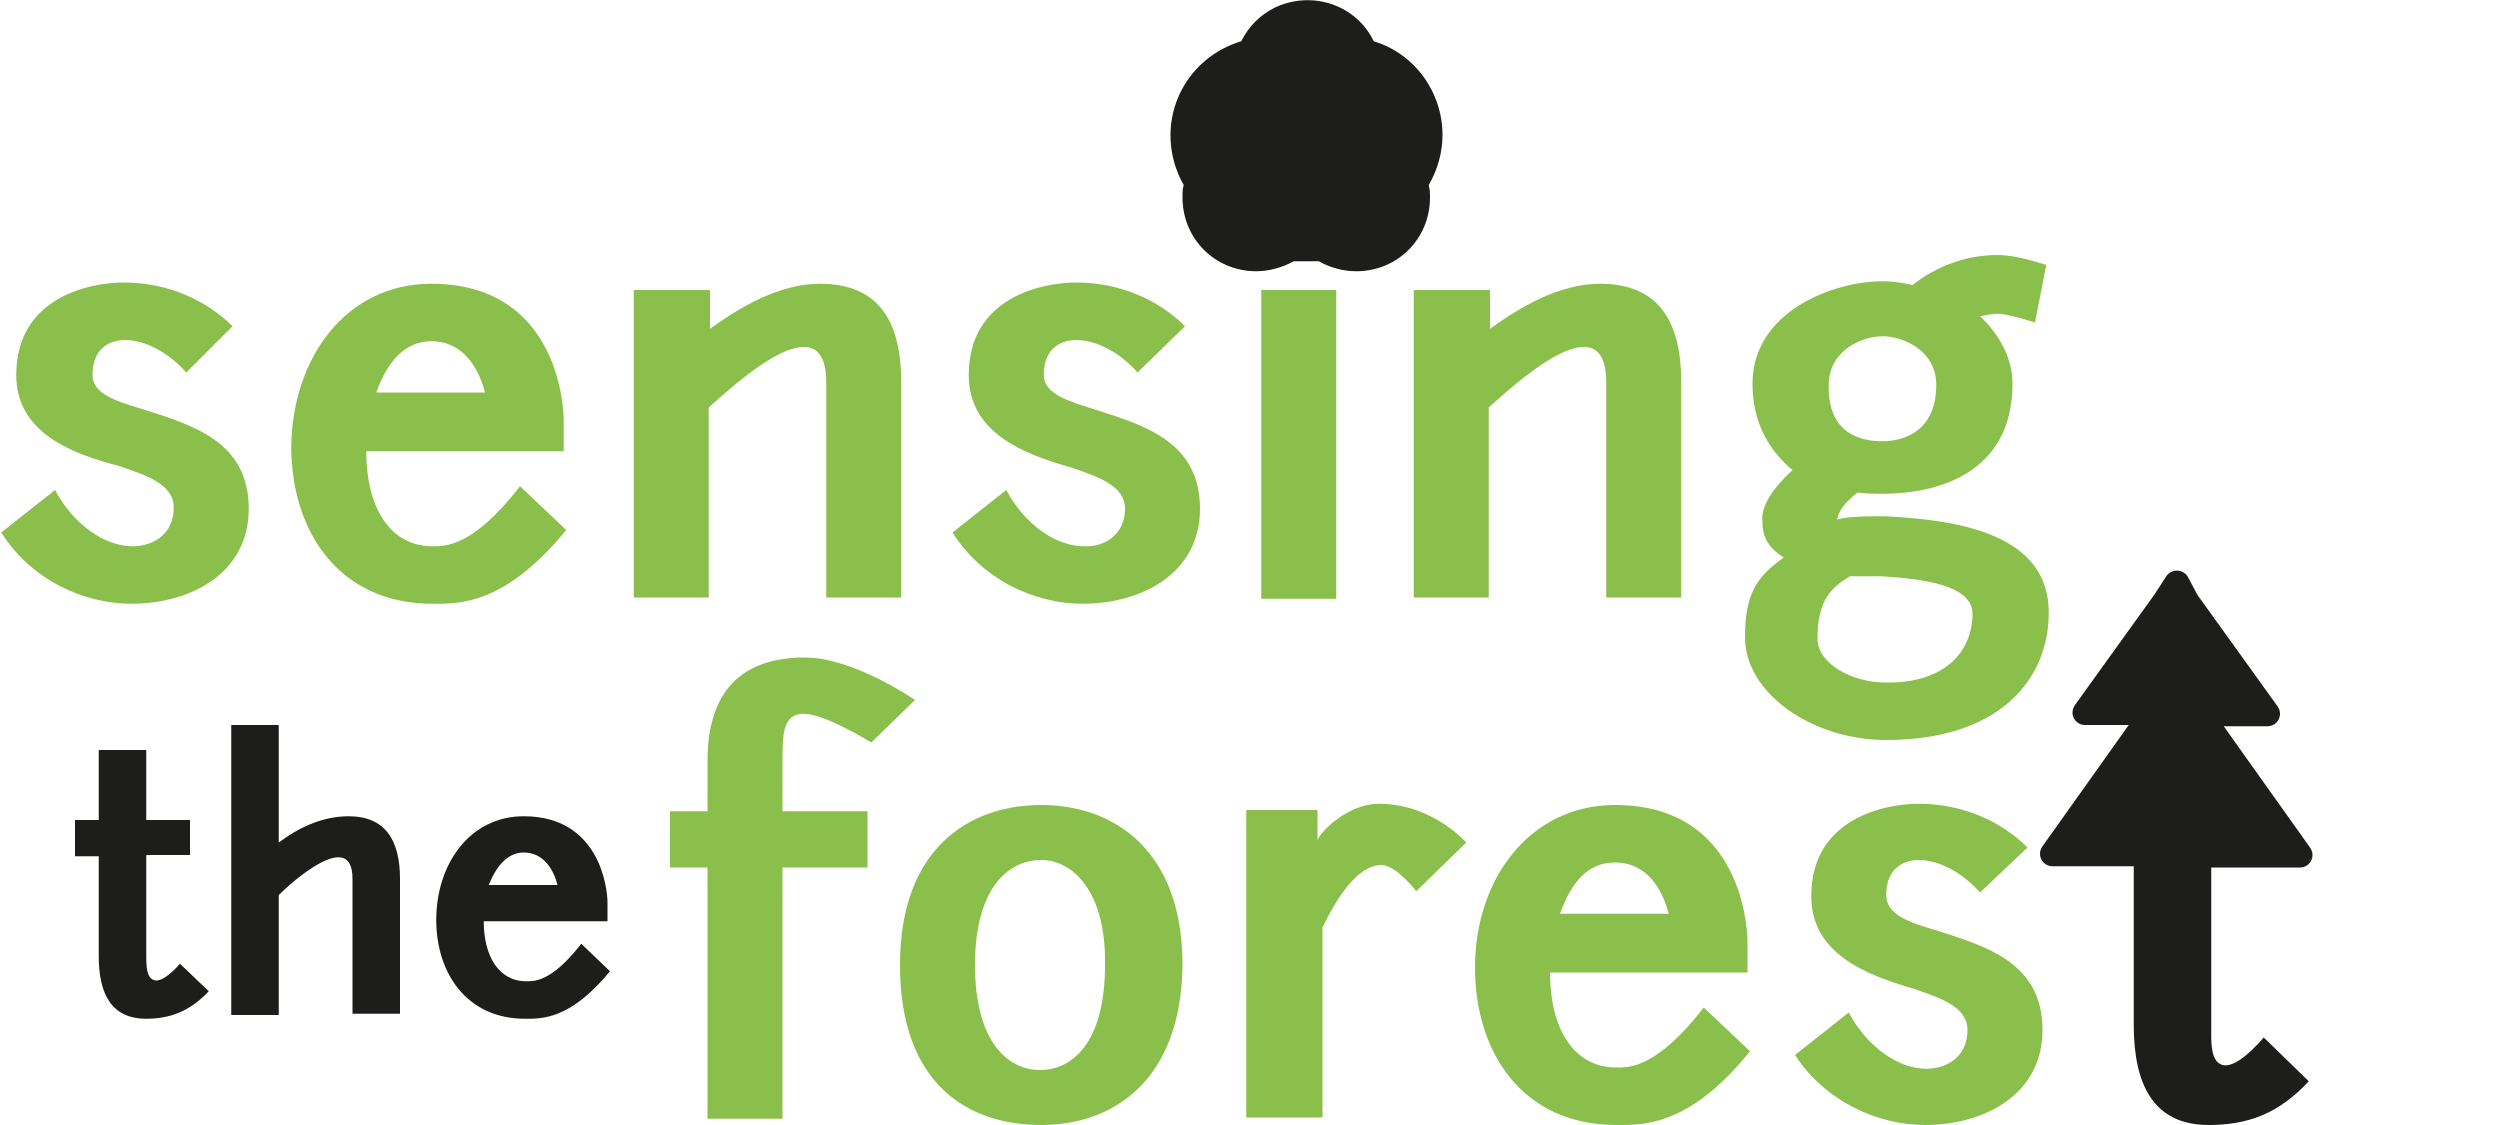 <?xml version="1.0" encoding="utf-8"?>
<!-- Generator: Adobe Illustrator 26.0.3, SVG Export Plug-In . SVG Version: 6.00 Build 0)  -->
<svg version="1.1" id="Layer_1" xmlns="http://www.w3.org/2000/svg" xmlns:xlink="http://www.w3.org/1999/xlink" x="0px" y="0px"
	 viewBox="0 0 20 9" style="enable-background:new 0 0 20 9;" xml:space="preserve">
<style type="text/css">
	.st0{fill:#8BBF4B;}
	.st1{fill:#1D1D1B;}
</style>
<g>
	<g>
		<path class="st0" d="M1.13,3.27c0.41,0.13,0.86,0.26,0.86,0.8c0,0.52-0.47,0.76-0.94,0.76c-0.38,0-0.8-0.19-1.04-0.57l0.43-0.34
			c0.15,0.28,0.4,0.45,0.62,0.45c0.17,0,0.33-0.1,0.33-0.31c0-0.19-0.23-0.26-0.43-0.33C0.57,3.63,0.13,3.46,0.13,3
			c0-0.63,0.6-0.74,0.86-0.74c0.35,0,0.66,0.14,0.87,0.35L1.49,2.98C1.35,2.82,1.16,2.72,1,2.72C0.91,2.72,0.74,2.76,0.74,3
			C0.74,3.15,0.93,3.21,1.13,3.27z"/>
		<path class="st0" d="M3.45,2.27c0.98,0,1.06,0.92,1.06,1.1v0.24H2.93c0,0.45,0.19,0.76,0.53,0.76c0.1,0,0.32,0.01,0.7-0.48
			l0.37,0.35c-0.5,0.61-0.87,0.59-1.07,0.59c-0.75,0-1.13-0.58-1.13-1.26C2.34,2.86,2.77,2.27,3.45,2.27z M3.01,3.14h0.87
			C3.83,2.95,3.71,2.73,3.45,2.73C3.24,2.73,3.1,2.89,3.01,3.14z"/>
		<path class="st0" d="M5.07,4.78V2.32h0.61v0.31c0.25-0.18,0.56-0.36,0.88-0.36c0.47,0,0.65,0.3,0.65,0.79v1.72h-0.6V3.06
			c0-0.67-0.75,0.03-0.94,0.2v1.52H5.07z"/>
		<path class="st0" d="M8.74,3.27C9.15,3.4,9.6,3.53,9.6,4.07c0,0.52-0.47,0.76-0.94,0.76c-0.38,0-0.8-0.19-1.04-0.57l0.43-0.34
			c0.15,0.28,0.4,0.45,0.62,0.45C8.83,4.38,9,4.28,9,4.07c0-0.19-0.23-0.26-0.43-0.33C8.18,3.63,7.75,3.46,7.75,3
			c0-0.63,0.6-0.74,0.86-0.74c0.35,0,0.66,0.14,0.87,0.35L9.1,2.98C8.96,2.82,8.77,2.72,8.61,2.72C8.52,2.72,8.35,2.76,8.35,3
			C8.35,3.15,8.55,3.21,8.74,3.27z"/>
		<path class="st0" d="M10.69,2.32v2.47h-0.6V2.32H10.69z"/>
		<path class="st0" d="M11.31,4.78V2.32h0.61v0.31c0.25-0.18,0.56-0.36,0.88-0.36c0.47,0,0.65,0.3,0.65,0.79v1.72h-0.6V3.06
			c0-0.67-0.75,0.03-0.94,0.2v1.52H11.31z"/>
		<path class="st0" d="M14.34,3.76c-0.17-0.14-0.32-0.36-0.32-0.69c0-0.58,0.65-0.82,1.04-0.82c0.07,0,0.15,0.01,0.24,0.03
			c0.19-0.15,0.43-0.24,0.68-0.24c0.1,0,0.24,0.03,0.39,0.08l-0.09,0.46c-0.13-0.04-0.24-0.07-0.3-0.07c-0.04,0-0.09,0.01-0.14,0.02
			c0.14,0.13,0.26,0.32,0.26,0.54c0,0.74-0.64,0.88-1.03,0.88c-0.07,0-0.14,0-0.21-0.01c-0.09,0.07-0.16,0.15-0.16,0.22
			c0.02-0.02,0.17-0.03,0.29-0.03c0.03,0,0.08,0,0.09,0c0.61,0.03,1.31,0.15,1.31,0.77c0,0.55-0.41,1.02-1.3,1.02
			c-0.6,0-1.13-0.38-1.13-0.82c0-0.36,0.1-0.49,0.31-0.64c-0.11-0.07-0.17-0.15-0.17-0.28C14.08,4.05,14.19,3.9,14.34,3.76z
			 M15.78,4.91c0-0.23-0.4-0.28-0.73-0.3c-0.17,0-0.18,0-0.25,0c-0.15,0.09-0.26,0.19-0.26,0.5c0,0.2,0.28,0.35,0.54,0.35
			C15.56,5.47,15.78,5.21,15.78,4.91z M15.06,3.53c0.17,0,0.43-0.08,0.43-0.45c0-0.28-0.27-0.39-0.43-0.39
			c-0.16,0-0.43,0.11-0.43,0.39C14.62,3.48,14.9,3.53,15.06,3.53z"/>
		<path class="st1" d="M10.55,2.09c0.09,0.05,0.19,0.08,0.3,0.08c0.33,0,0.59-0.26,0.59-0.59c0-0.03,0-0.06-0.01-0.1
			c0.07-0.12,0.11-0.26,0.11-0.4c0-0.34-0.22-0.65-0.55-0.75c-0.14-0.29-0.49-0.41-0.79-0.27c-0.12,0.06-0.21,0.15-0.27,0.27
			C9.5,0.46,9.27,0.9,9.4,1.32c0.02,0.06,0.04,0.11,0.07,0.16c-0.01,0.03-0.01,0.06-0.01,0.1c0,0.33,0.26,0.59,0.59,0.59
			c0.1,0,0.21-0.03,0.3-0.08"/>
	</g>
	<g>
		<path class="st0" d="M8.33,6.44c0.57,0,1.13,0.35,1.13,1.28C9.45,8.66,8.89,9,8.33,9C7.76,9,7.2,8.69,7.2,7.72
			C7.2,6.78,7.76,6.44,8.33,6.44z M8.33,6.88C8.07,6.88,7.8,7.1,7.8,7.72c0,0.61,0.26,0.84,0.52,0.84c0.26,0,0.52-0.22,0.52-0.84
			C8.85,7.13,8.58,6.88,8.33,6.88z"/>
		<path class="st0" d="M10.54,6.48v0.24c0.04-0.09,0.26-0.29,0.49-0.29c0.43,0,0.7,0.31,0.7,0.31l-0.4,0.39c0,0-0.16-0.21-0.28-0.21
			c-0.19,0-0.36,0.27-0.47,0.5v1.52H9.97V6.48H10.54z"/>
		<path class="st0" d="M12.92,6.44c0.98,0,1.06,0.92,1.06,1.1v0.24H12.4c0,0.45,0.19,0.76,0.53,0.76c0.1,0,0.32,0.01,0.7-0.48
			l0.37,0.35C13.51,9.02,13.13,9,12.93,9c-0.75,0-1.13-0.58-1.13-1.26C11.8,7.03,12.24,6.44,12.92,6.44z M12.48,7.31h0.87
			C13.3,7.12,13.18,6.9,12.92,6.9C12.7,6.9,12.57,7.06,12.48,7.31z"/>
		<path class="st0" d="M15.48,7.44c0.41,0.13,0.86,0.26,0.86,0.8c0,0.52-0.47,0.76-0.94,0.76c-0.38,0-0.8-0.19-1.04-0.56l0.43-0.34
			c0.15,0.28,0.4,0.45,0.62,0.45c0.17,0,0.33-0.1,0.33-0.31c0-0.19-0.23-0.26-0.43-0.33c-0.38-0.11-0.82-0.28-0.82-0.74
			c0-0.63,0.6-0.74,0.86-0.74c0.35,0,0.66,0.14,0.87,0.35l-0.38,0.36c-0.14-0.16-0.33-0.26-0.49-0.26c-0.09,0-0.26,0.04-0.26,0.28
			C15.09,7.32,15.28,7.38,15.48,7.44z"/>
		<path class="st1" d="M17.78,8.52c-0.1-0.03-0.09-0.19-0.09-0.31V6.94h0.71c0.08,0,0.13-0.09,0.08-0.16l-0.69-0.97h0.35
			c0.08,0,0.13-0.09,0.08-0.16l-0.64-0.89L17.5,4.61c-0.04-0.06-0.13-0.06-0.17,0l-0.09,0.14L16.6,5.64c-0.05,0.07,0,0.16,0.08,0.16
			h0.35l-0.69,0.97c-0.05,0.07,0,0.16,0.08,0.16h0.65V8.2c0,0.48,0.16,0.8,0.6,0.8c0.31,0,0.56-0.09,0.8-0.35l-0.36-0.35
			C17.98,8.45,17.86,8.54,17.78,8.52z"/>
		<g>
			<path class="st0" d="M6.26,6.49h0.68v0.45H6.26v2.01h-0.6V6.94h-0.3V6.49h0.3v-0.4c0-0.48,0.2-0.83,0.78-0.83
				c0.39,0,0.88,0.34,0.88,0.34L6.97,5.94c0,0-0.37-0.23-0.54-0.23c-0.17,0-0.17,0.17-0.17,0.38V6.49z"/>
		</g>
	</g>
	<g>
		<path class="st1" d="M0.6,6.56h0.19V6h0.38v0.56h0.35v0.28H1.17v0.8c0,0.08,0,0.18,0.06,0.2C1.28,7.86,1.36,7.8,1.44,7.71
			l0.23,0.22c-0.15,0.16-0.31,0.22-0.5,0.22c-0.28,0-0.38-0.2-0.38-0.5v-0.8H0.6V6.56z"/>
		<path class="st1" d="M1.85,8.12V5.8h0.38v0.94c0.16-0.12,0.35-0.21,0.56-0.21c0.29,0,0.41,0.19,0.41,0.5v1.08H2.82V7.03
			c0-0.41-0.49,0.03-0.59,0.13v0.96H1.85z"/>
		<path class="st1" d="M4.19,6.53c0.61,0,0.67,0.58,0.67,0.69v0.15H3.87c0,0.28,0.12,0.48,0.34,0.48c0.06,0,0.2,0.01,0.44-0.3
			l0.23,0.22C4.56,8.16,4.33,8.15,4.2,8.15c-0.47,0-0.71-0.37-0.71-0.79C3.49,6.91,3.76,6.53,4.19,6.53z M3.91,7.08h0.55
			C4.43,6.96,4.35,6.82,4.19,6.82C4.06,6.82,3.97,6.93,3.91,7.08z"/>
	</g>
</g>
</svg>
